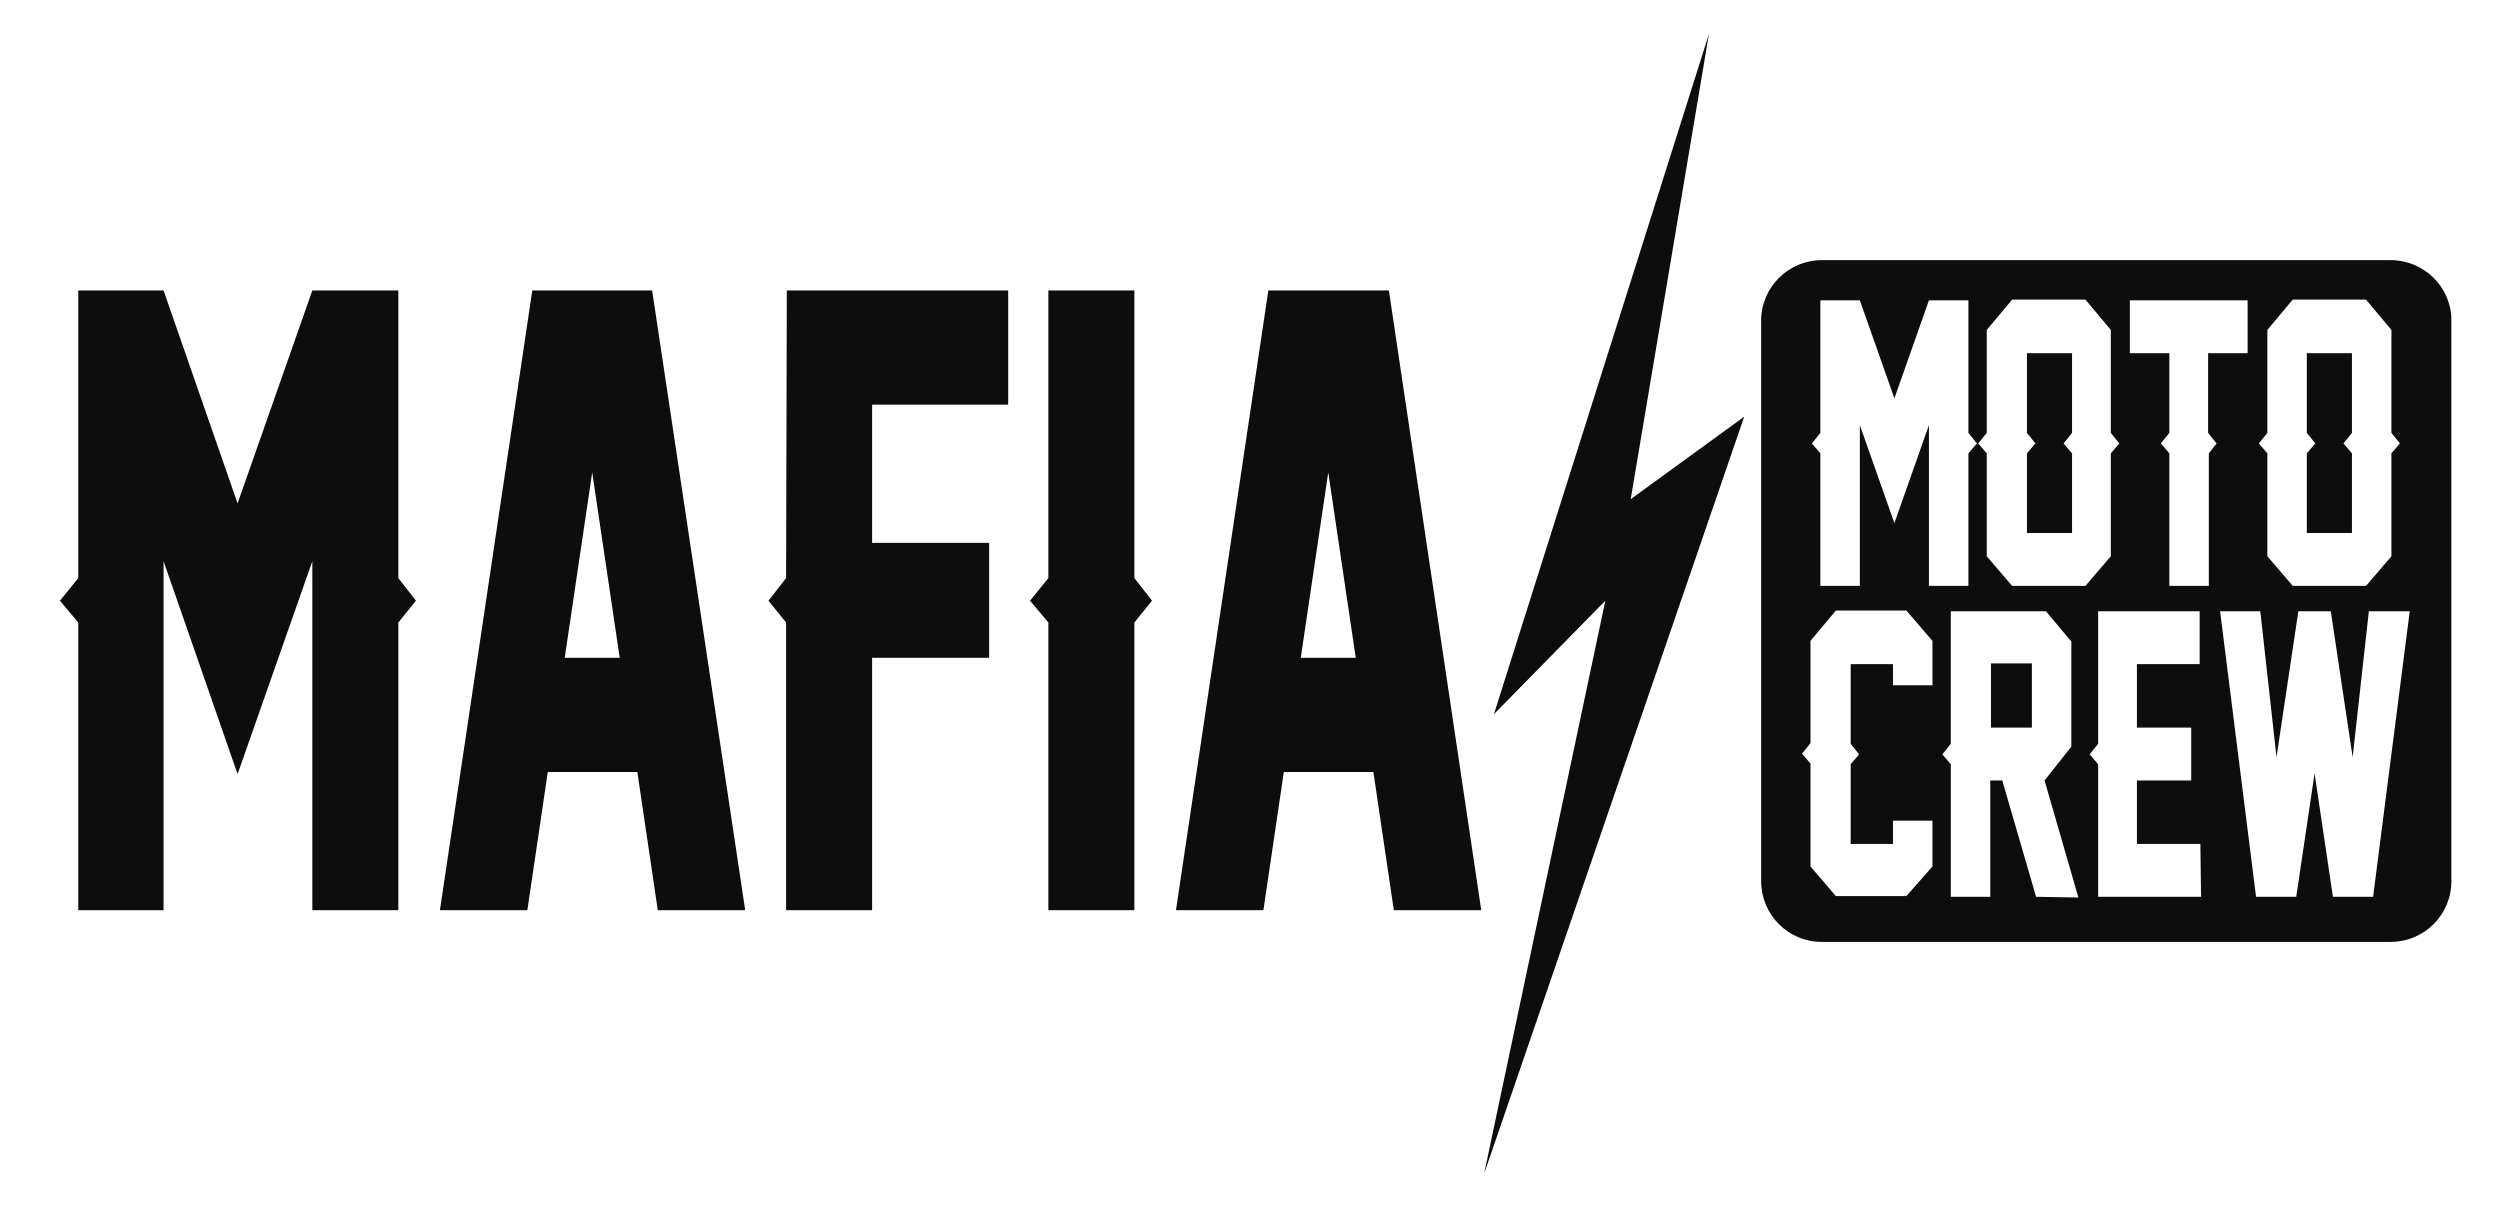 <?xml version="1.0" encoding="utf-8"?>
<!-- Generator: Adobe Illustrator 22.1.0, SVG Export Plug-In . SVG Version: 6.00 Build 0)  -->
<svg version="1.1" id="Layer_1" xmlns="http://www.w3.org/2000/svg" xmlns:xlink="http://www.w3.org/1999/xlink" x="0px" y="0px"
	 viewBox="0 0 354.6 171.7" style="enable-background:new 0 0 354.6 171.7;" xml:space="preserve">
<style type="text/css">
	.st0{fill:#0D0D0D;}
</style>
<title>mafia-moto-crew-3</title>
<path class="st0" d="M242.4,4.8l-30.5,96.5l15.8-16.1l-17.2,81.3l36.9-107.4l-16.1,11.7L242.4,4.8z M75.5,41.2l-13.1,87.9h12.4
	l2.9-19.6h12.7l2.9,19.6h12.4L92.5,41.2H75.5z M80.1,93.3L84,67l3.9,26.3H80.1z M111.5,82l-2.5,3.2l2.5,3.1v40.8h12.2V93.3h16.6V77
	h-16.6V57.4h19.3V41.2h-31.4L111.5,82z M160.9,41.2h-12.2V82l-2.6,3.2l2.6,3.1v40.8h12.2V88.3l2.5-3.1l-2.5-3.2L160.9,41.2z
	 M287.5,61.4l1.2,1.5l-1.2,1.4v11.3h6.4V64.3l-1.2-1.4l1.2-1.5V50.1h-6.4V61.4z M56.5,41.2H44.3L33.7,71.4L23.2,41.2H11.1V82
	l-2.6,3.2l2.6,3.1v40.8h12.1V79.6l10.5,30.2l10.6-30.2v49.5h12.2V88.3l2.5-3.1L56.5,82V41.2z M333.6,64.3l-1.2-1.4l1.2-1.5V50.1
	h-6.4v11.3l1.2,1.5l-1.2,1.4v11.3h6.4V64.3z M282.4,103.2h5.8v-9.1h-5.8V103.2z M179.9,41.2l-13.1,87.9h12.4l2.9-19.6h12.7l2.9,19.6
	h12.4L197,41.2H179.9z M184.5,93.3l3.9-26.3l3.9,26.3H184.5z M339.1,36.9h-80.7c-4.7,0-8.6,3.8-8.6,8.6c0,0,0,0,0,0V125
	c0,4.7,3.8,8.6,8.6,8.6l0,0h80.7c4.7,0,8.6-3.8,8.6-8.6l0,0V45.4C347.7,40.7,343.8,36.9,339.1,36.9z M321.6,61.4V46.8l3.6-4.3h10.4
	l3.6,4.3v14.6l1.2,1.5l-1.2,1.4v14.6l-3.6,4.2h-10.4l-3.6-4.2V64.3l-1.2-1.4L321.6,61.4z M258.2,61.4V42.6h5.6l4.9,13.9l4.9-13.9
	h5.6v18.8l1.2,1.5l-1.2,1.4v18.8h-5.6V60.3l-4.9,13.9l-4.9-13.9v22.8h-5.6V64.3l-1.2-1.4L258.2,61.4z M274.1,97.2h-5.6v-3h-6v11.3
	l1.2,1.5l-1.2,1.4v11.3h6v-3.3h5.6v6.5l-3.7,4.2h-10l-3.6-4.2v-14.6l-1.2-1.4l1.2-1.5V90.9l3.6-4.3h10l3.7,4.3V97.2z M288.8,127.2
	l-4.8-16.5h-1.7v16.5h-5.6v-18.8l-1.2-1.4l1.2-1.5V86.7h13.5l3.6,4.3v14.9l-3.8,4.8l4.8,16.6L288.8,127.2z M285.4,83.1l-3.6-4.2
	V64.3l-1.2-1.4l1.2-1.5V46.8l3.6-4.3h10.4l3.6,4.3v14.6l1.2,1.5l-1.2,1.4v14.6l-3.6,4.2L285.4,83.1z M312.2,127.2h-14.6v-18.8
	l-1.2-1.4l1.2-1.5V86.7H312v7.5h-8.9v9h7.7v7.5h-7.7v9h9L312.2,127.2z M313.3,64.3v18.8h-5.6V64.3l-1.2-1.4l1.2-1.5V50.1h-5.6v-7.5
	h16.7v7.5h-5.6v11.3l1.2,1.5L313.3,64.3z M336.6,127.2h-5.7l-2.6-17.5l-2.6,17.5h-5.7l-5.1-40.5h5.7l2.3,20.7l3.1-20.7h4.6l3.1,20.7
	l2.3-20.7h5.8L336.6,127.2z"/>
</svg>
